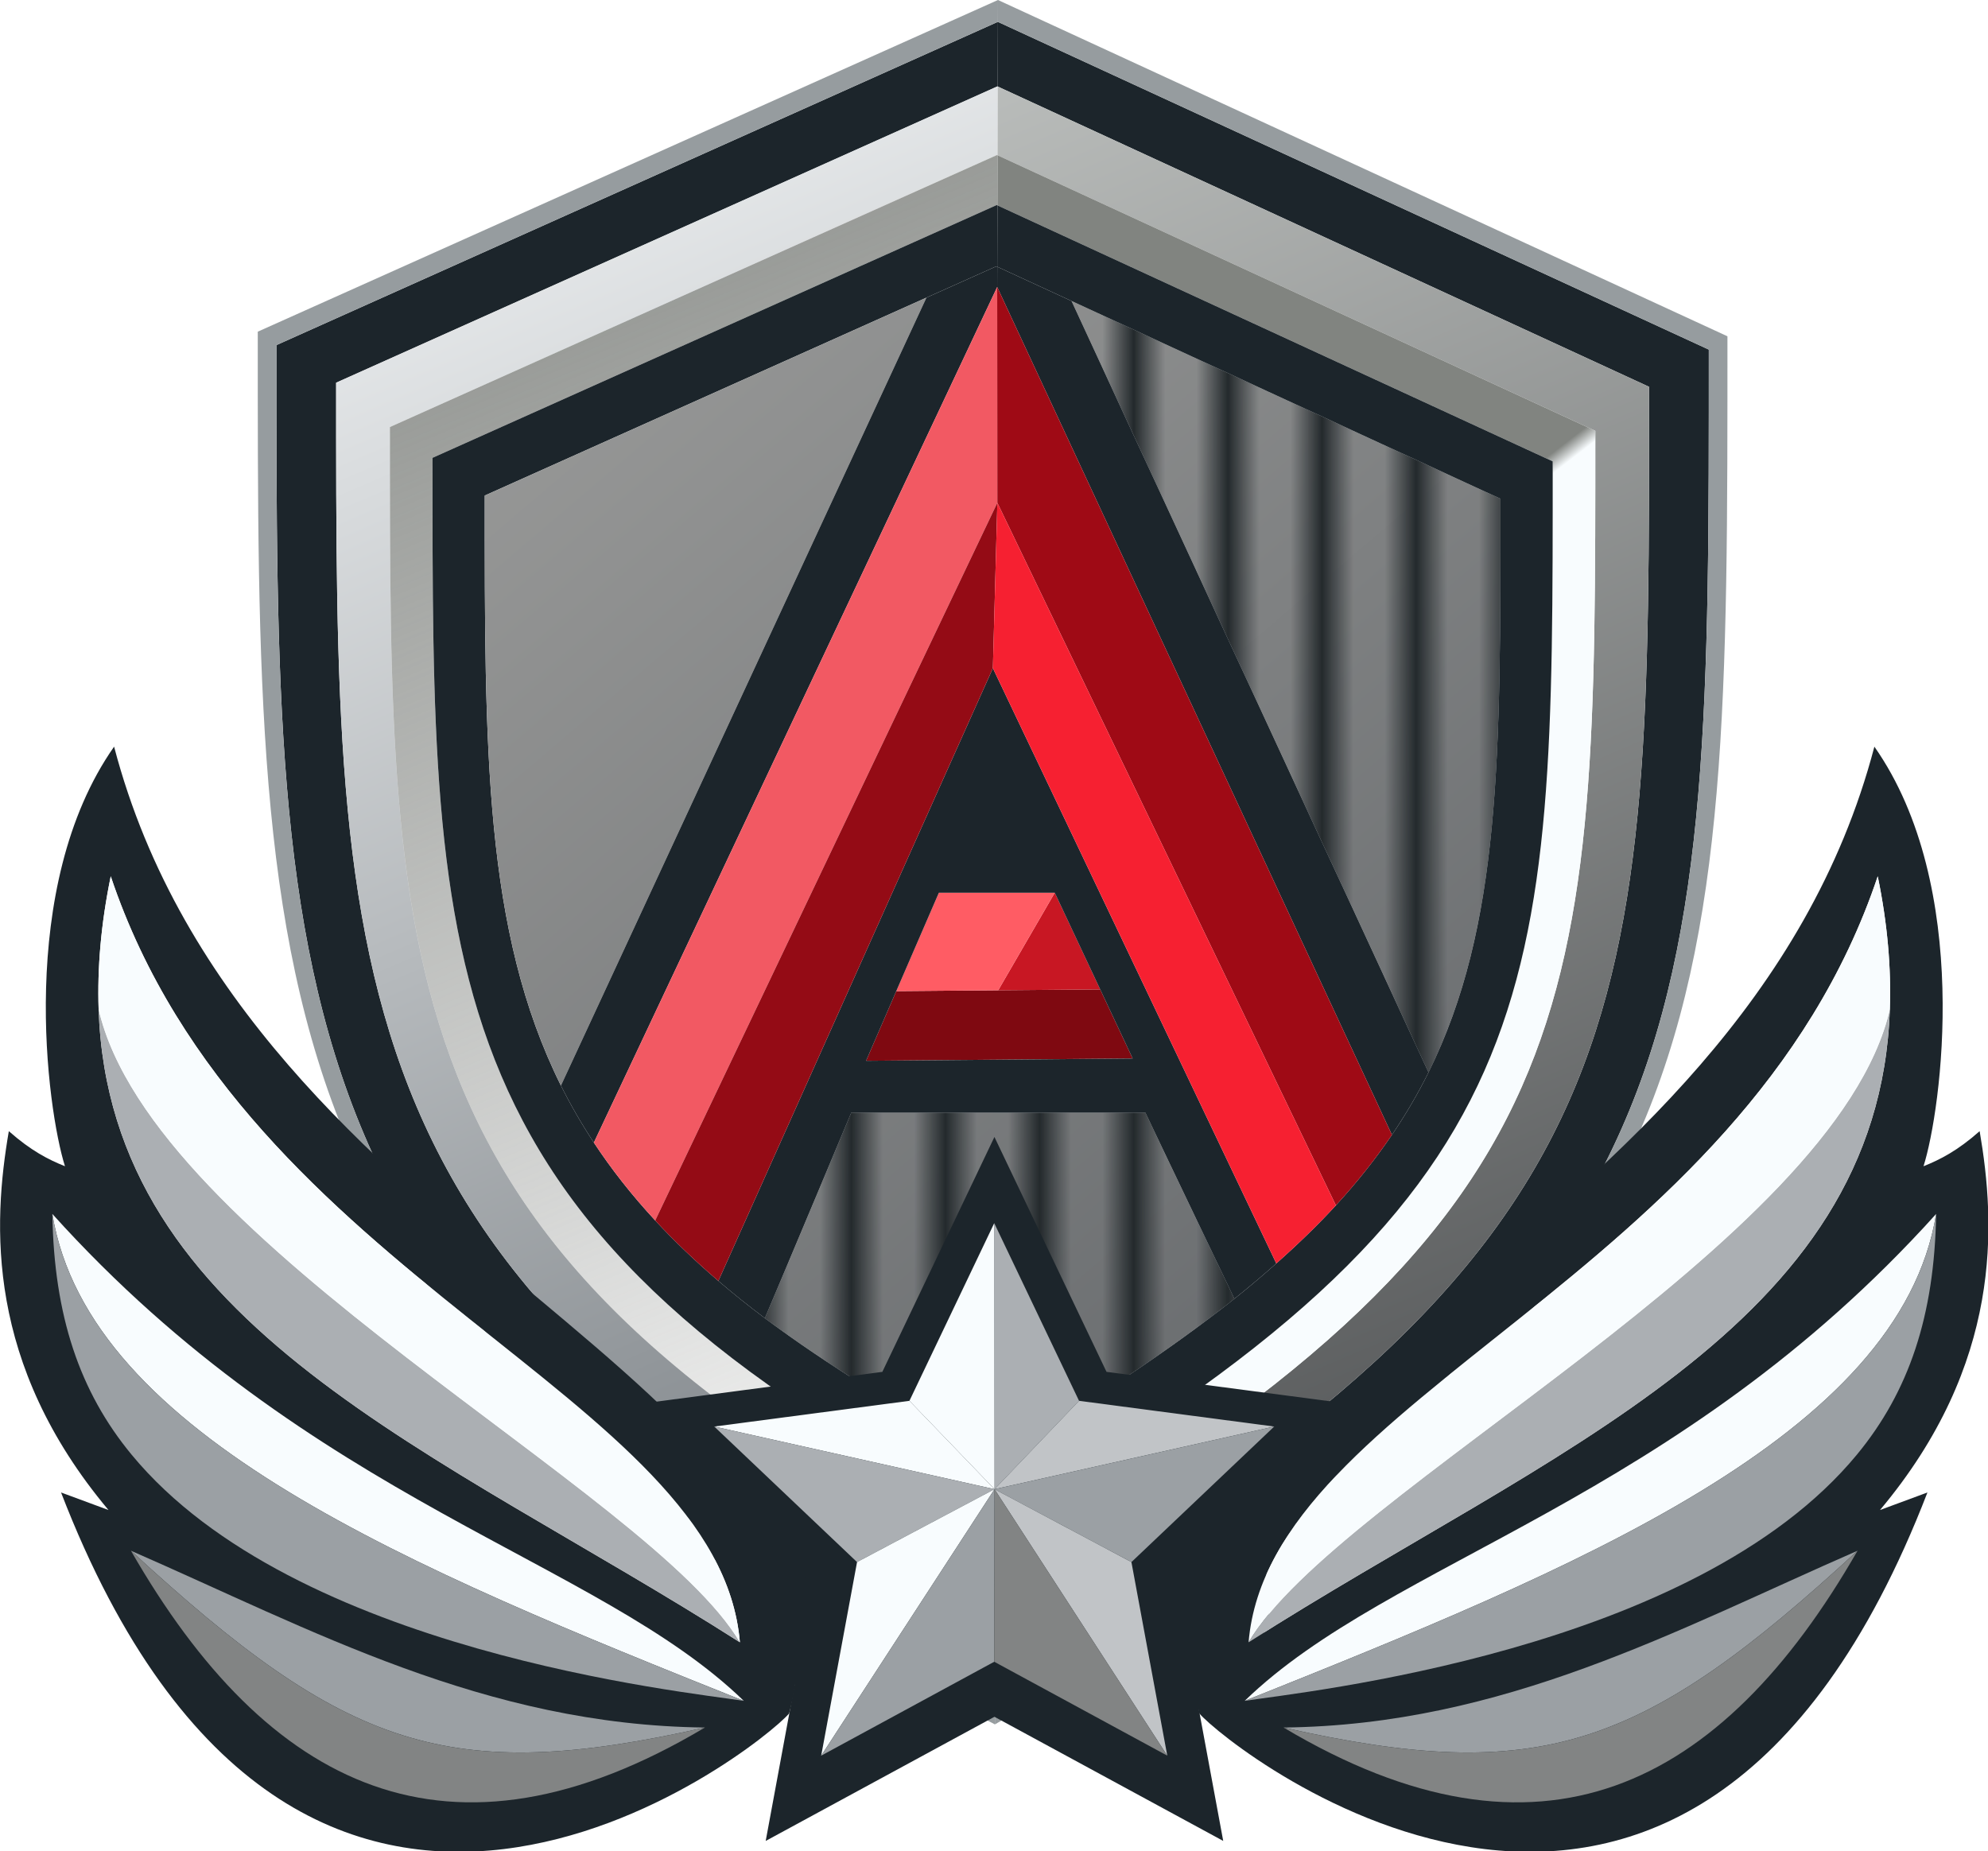 <?xml version="1.0" encoding="UTF-8" standalone="no"?>
<!-- Created with Inkscape (http://www.inkscape.org/) -->

<svg
   width="164.727mm"
   height="153.421mm"
   viewBox="0 0 164.727 153.421"
   version="1.1"
   id="svg1"
   xml:space="preserve"
   inkscape:version="1.3.2 (091e20e, 2023-11-25, custom)"
   sodipodi:docname="ageispmc.svg"
   xmlns:inkscape="http://www.inkscape.org/namespaces/inkscape"
   xmlns:sodipodi="http://sodipodi.sourceforge.net/DTD/sodipodi-0.dtd"
   xmlns:xlink="http://www.w3.org/1999/xlink"
   xmlns="http://www.w3.org/2000/svg"
   xmlns:svg="http://www.w3.org/2000/svg"><sodipodi:namedview
     id="namedview1"
     pagecolor="#ffffff"
     bordercolor="#000000"
     borderopacity="0.25"
     inkscape:showpageshadow="2"
     inkscape:pageopacity="0.0"
     inkscape:pagecheckerboard="0"
     inkscape:deskcolor="#d1d1d1"
     inkscape:document-units="mm"
     showgrid="false"
     inkscape:zoom="1.0449705"
     inkscape:cx="213.88163"
     inkscape:cy="342.59339"
     inkscape:window-width="2558"
     inkscape:window-height="1360"
     inkscape:window-x="1273"
     inkscape:window-y="0"
     inkscape:window-maximized="0"
     inkscape:current-layer="layer1"><inkscape:grid
       id="grid1"
       units="mm"
       originx="-16.562"
       originy="-17.105"
       spacingx="1"
       spacingy="1"
       empcolor="#0099e5"
       empopacity="0.302"
       color="#0099e5"
       opacity="0.149"
       empspacing="5"
       dotted="false"
       gridanglex="30"
       gridanglez="30"
       visible="false" /></sodipodi:namedview><defs
     id="defs1"><pattern
       inkscape:collect="always"
       xlink:href="#Strips1_1.5"
       preserveAspectRatio="xMidYMid"
       id="pattern98"
       patternTransform="matrix(2.6,0,0,2.6,7.73e-6,-9.9999999e-7)"
       x="0"
       y="0" /><pattern
       inkscape:collect="always"
       patternUnits="userSpaceOnUse"
       width="2.5"
       height="1"
       patternTransform="translate(0,0) scale(2,2)"
       preserveAspectRatio="xMidYMid"
       id="Strips1_1.5"
       style="fill:#242a2d"
       inkscape:stockid="Stripes 02 (2:3)"
       inkscape:isstock="true"
       inkscape:label="Stripes 02 (2:3)">
      <rect
   style="stroke:none"
   x="0"
   y="-0.5"
   width="1"
   height="2"
   id="rect140" />
    </pattern><linearGradient
       id="linearGradient83"
       inkscape:collect="always"><stop
         style="stop-color:#a8a8a6;stop-opacity:1;"
         offset="0"
         id="stop83" /><stop
         style="stop-color:#55595d;stop-opacity:1;"
         offset="1"
         id="stop84" /></linearGradient><linearGradient
       id="linearGradient78"
       inkscape:collect="always"><stop
         style="stop-color:#818480;stop-opacity:1;"
         offset="0.974"
         id="stop78" /><stop
         style="stop-color:#f8fcfe;stop-opacity:1;"
         offset="1"
         id="stop79" /></linearGradient><linearGradient
       id="linearGradient71"
       inkscape:collect="always"><stop
         style="stop-color:#818480;stop-opacity:1;"
         offset="0"
         id="stop72" /><stop
         style="stop-color:#818480;stop-opacity:0;"
         offset="1"
         id="stop73" /></linearGradient><linearGradient
       id="linearGradient70"
       inkscape:collect="always"><stop
         style="stop-color:#bdc0be;stop-opacity:1;"
         offset="0"
         id="stop70" /><stop
         style="stop-color:#414345;stop-opacity:1;"
         offset="1"
         id="stop71" /></linearGradient><linearGradient
       id="linearGradient63"
       inkscape:collect="always"><stop
         style="stop-color:#fcfeff;stop-opacity:1;"
         offset="0"
         id="stop64" /><stop
         style="stop-color:#6f757a;stop-opacity:1;"
         offset="1"
         id="stop65" /></linearGradient><linearGradient
       inkscape:collect="always"
       xlink:href="#linearGradient63"
       id="linearGradient65"
       x1="39.451"
       y1="18.903"
       x2="98.966"
       y2="158.208"
       gradientUnits="userSpaceOnUse" /><linearGradient
       inkscape:collect="always"
       xlink:href="#linearGradient70"
       id="linearGradient69"
       x1="99.25"
       y1="18.919"
       x2="158.168"
       y2="158.208"
       gradientUnits="userSpaceOnUse" /><linearGradient
       inkscape:collect="always"
       xlink:href="#linearGradient71"
       id="linearGradient73"
       x1="45.575"
       y1="23.294"
       x2="99.249"
       y2="151.941"
       gradientUnits="userSpaceOnUse" /><linearGradient
       inkscape:collect="always"
       xlink:href="#linearGradient78"
       id="linearGradient79"
       x1="99.249"
       y1="24.252"
       x2="131.911"
       y2="66.619"
       gradientUnits="userSpaceOnUse" /><linearGradient
       inkscape:collect="always"
       xlink:href="#linearGradient83"
       id="linearGradient84"
       x1="37.908"
       y1="17.092"
       x2="159.712"
       y2="160.019"
       gradientUnits="userSpaceOnUse" /><pattern
       inkscape:collect="always"
       xlink:href="#Strips1_1.5-4"
       preserveAspectRatio="xMidYMid"
       id="pattern98-2"
       patternTransform="matrix(2.6,0,0,2.6,7.73e-6,-9.9999999e-7)"
       x="0"
       y="0" /><pattern
       inkscape:collect="always"
       patternUnits="userSpaceOnUse"
       width="2.5"
       height="1"
       patternTransform="translate(0,0) scale(2,2)"
       preserveAspectRatio="xMidYMid"
       id="Strips1_1.5-4"
       style="fill:#242a2d"
       inkscape:stockid="Stripes 02 (2:3)"
       inkscape:isstock="true"
       inkscape:label="Stripes 02 (2:3)">
      <rect
   style="stroke:none"
   x="0"
   y="-0.5"
   width="1"
   height="2"
   id="rect140-8" />
    </pattern><pattern
       inkscape:collect="always"
       xlink:href="#Strips1_1.5-6"
       preserveAspectRatio="xMidYMid"
       id="pattern98-9"
       patternTransform="matrix(2.6,0,0,2.6,7.73e-6,-9.9999999e-7)"
       x="0"
       y="0" /><pattern
       inkscape:collect="always"
       patternUnits="userSpaceOnUse"
       width="2.5"
       height="1"
       patternTransform="translate(0,0) scale(2,2)"
       preserveAspectRatio="xMidYMid"
       id="Strips1_1.5-6"
       style="fill:#242a2d"
       inkscape:stockid="Stripes 02 (2:3)"
       inkscape:isstock="true"
       inkscape:label="Stripes 02 (2:3)">
      <rect
   style="stroke:none"
   x="0"
   y="-0.5"
   width="1"
   height="2"
   id="rect140-9" />
    </pattern><linearGradient
       inkscape:collect="always"
       xlink:href="#linearGradient83"
       id="linearGradient2410"
       gradientUnits="userSpaceOnUse"
       x1="37.908"
       y1="17.092"
       x2="159.712"
       y2="160.019" /><linearGradient
       inkscape:collect="always"
       xlink:href="#linearGradient83"
       id="linearGradient2411"
       gradientUnits="userSpaceOnUse"
       x1="37.908"
       y1="17.092"
       x2="159.712"
       y2="160.019" /></defs><g
     inkscape:label="Layer 1"
     inkscape:groupmode="layer"
     id="layer1"
     transform="translate(-16.562,-17.105)"><g
       id="g2409"><path
         d="M 118.843,124.736 111.47,109.318 H 87.1 l -7.157,17.028 c 5.124,3.856 11.361,7.674 18.999,11.59 8.101,-4.677 14.627,-8.992 19.901,-13.2 z"
         style="font-variation-settings:normal;opacity:1;mix-blend-mode:multiply;vector-effect:none;fill:url(#linearGradient2410);fill-opacity:1;fill-rule:nonzero;stroke:none;stroke-width:0.026;stroke-linecap:round;stroke-linejoin:round;stroke-miterlimit:4;stroke-dasharray:none;stroke-dashoffset:0;stroke-opacity:1;-inkscape-stroke:none;paint-order:markers fill stroke;stop-color:#000000;stop-opacity:1"
         id="path41-9" /><path
         d="m 99.25,18.919 -0.006,-0.003 -59.779,26.789 c 0,55.293 -0.435,81.748 59.531,112.49 0,0 5.16e-4,0 5.16e-4,0 l -0.017,-6.267 C 44.016,123.75 44.414,99.502 44.414,48.82 l 54.794,-24.555 0.028,0.013 z"
         style="font-variation-settings:normal;opacity:1;vector-effect:none;fill:#1c252b;fill-opacity:1;fill-rule:nonzero;stroke:none;stroke-width:0.026;stroke-linecap:round;stroke-linejoin:round;stroke-miterlimit:4;stroke-dasharray:none;stroke-dashoffset:0;stroke-opacity:1;-inkscape-stroke:none;paint-order:markers fill stroke;stop-color:#000000;stop-opacity:1"
         id="path27" /><path
         d="m 99.25,18.919 -0.014,5.359 53.97,24.883 c 0,52.414 0.359,71.253 -54.226,102.767 -3.52e-4,-1.8e-4 -6.82e-4,-3.3e-4 -10e-4,-5.1e-4 l 0.017,6.267 C 158.547,123.813 158.155,103.261 158.155,46.077 Z"
         style="font-variation-settings:normal;opacity:1;vector-effect:none;fill:#1c252b;fill-opacity:1;stroke:none;stroke-width:0.026;stroke-linecap:round;stroke-linejoin:round;stroke-miterlimit:4;stroke-dasharray:none;stroke-dashoffset:0;stroke-opacity:1;-inkscape-stroke:none;paint-order:markers fill stroke;stop-color:#000000;stop-opacity:1"
         id="path26" /><path
         d="M 99.255,17.105 37.921,44.591 c 0,56.731 -0.446,83.874 61.08,115.415 l -0.005,-1.811 c 0,0 -5.16e-4,0 -5.16e-4,0 C 39.03,127.453 39.465,100.998 39.465,45.705 l 59.779,-26.789 0.006,0.003 z"
         style="fill:#969c9f;fill-opacity:1;stroke:none;stroke-width:0.026;stroke-linecap:round;stroke-linejoin:round;stroke-opacity:1;paint-order:markers fill stroke"
         id="path25" /><path
         d="m 99.255,17.105 -0.005,1.814 58.905,27.158 c 0,57.183 0.392,77.736 -59.159,112.118 l 0.005,1.811 C 160.101,124.73 159.699,103.644 159.699,44.973 Z"
         style="fill:#969c9f;fill-opacity:1;stroke:none;stroke-width:0.026;stroke-linecap:round;stroke-linejoin:round;stroke-opacity:1;paint-order:markers fill stroke"
         id="path24" /><path
         d="m 99.236,24.278 -0.028,-0.013 -54.794,24.555 c 0,50.681 -0.399,74.929 54.565,103.107 l -0.013,-4.769 C 48.504,121.288 48.87,99.026 48.87,52.496 l 50.305,-22.543 0.044,0.021 z"
         style="font-variation-settings:normal;opacity:1;vector-effect:none;fill:url(#linearGradient65);fill-opacity:1;stroke:none;stroke-width:0.026;stroke-linecap:round;stroke-linejoin:round;stroke-miterlimit:4;stroke-dasharray:none;stroke-dashoffset:0;stroke-opacity:1;-inkscape-stroke:none;paint-order:markers fill stroke;stop-color:#000000;stop-opacity:1"
         id="path29" /><path
         d="m 99.236,24.278 -0.016,5.695 49.531,22.836 c 0,48.121 0.329,65.416 -49.784,94.349 l 0.013,4.769 c 3.52e-4,1.8e-4 6.82e-4,3.3e-4 10e-4,5.1e-4 54.584,-31.514 54.226,-50.352 54.226,-102.767 z"
         style="font-variation-settings:normal;opacity:1;vector-effect:none;fill:url(#linearGradient69);fill-opacity:1;stroke:none;stroke-width:0.026;stroke-linecap:round;stroke-linejoin:round;stroke-miterlimit:4;stroke-dasharray:none;stroke-dashoffset:0;stroke-opacity:1;-inkscape-stroke:none;paint-order:markers fill stroke;stop-color:#000000;stop-opacity:1"
         id="path28" /><path
         d="m 99.22,29.973 -0.044,-0.021 -50.305,22.543 c 0,46.53 -0.366,68.792 50.097,94.662 l -0.011,-4.143 C 52.061,118.975 52.4,98.286 52.4,55.046 l 46.749,-20.95 0.059,0.027 z"
         style="font-variation-settings:normal;opacity:1;vector-effect:none;fill:url(#linearGradient73);fill-opacity:1;stroke:none;stroke-width:0.026;stroke-linecap:round;stroke-linejoin:round;stroke-miterlimit:4;stroke-dasharray:none;stroke-dashoffset:0;stroke-opacity:1;-inkscape-stroke:none;paint-order:markers fill stroke;stop-color:#000000;stop-opacity:1"
         id="path31" /><path
         d="m 99.22,29.973 -0.011,4.15 46.011,21.213 c 0,44.719 0.306,60.792 -46.264,87.679 0,0 -5.17e-4,0 -5.17e-4,0 l 0.011,4.143 C 149.08,118.225 148.751,100.93 148.751,52.809 Z"
         style="font-variation-settings:normal;opacity:1;vector-effect:none;fill:url(#linearGradient79);fill-opacity:1;stroke:none;stroke-width:0.026;stroke-linecap:round;stroke-linejoin:round;stroke-miterlimit:4;stroke-dasharray:none;stroke-dashoffset:0;stroke-opacity:1;-inkscape-stroke:none;paint-order:markers fill stroke;stop-color:#000000;stop-opacity:1"
         id="path30" /><path
         d="m 99.208,34.123 -0.059,-0.027 -46.749,20.95 c 0,43.24 -0.34,63.929 46.555,87.97 l -0.013,-5.079 C 91.303,134.02 85.067,130.202 79.942,126.346 v 0 c -1.364,-1.026 -2.647,-2.056 -3.855,-3.09 v 0 c -1.93,-1.652 -3.67,-3.319 -5.234,-5.009 v 0 c -1.95,-2.107 -3.635,-4.252 -5.083,-6.453 v 0 c -1.017,-1.546 -1.928,-3.118 -2.729,-4.727 v 0 C 56.646,94.215 56.729,79.11 56.729,58.171 l 42.389,-18.996 0.076,0.035 z"
         style="font-variation-settings:normal;opacity:1;vector-effect:none;fill:#1c252b;fill-opacity:1;stroke:none;stroke-width:0.026;stroke-linecap:round;stroke-linejoin:round;stroke-miterlimit:4;stroke-dasharray:none;stroke-dashoffset:0;stroke-opacity:1;-inkscape-stroke:none;paint-order:markers fill stroke;stop-color:#000000;stop-opacity:1"
         id="path33" /><path
         d="m 105.351,42.049 29.58,63.923 c 6.026,-12.142 5.96,-26.263 5.96,-47.537 z"
         style="font-variation-settings:normal;opacity:1;vector-effect:none;fill:url(#linearGradient2411);fill-opacity:1;stroke:none;stroke-width:0.026;stroke-linecap:round;stroke-linejoin:round;stroke-miterlimit:4;stroke-dasharray:none;stroke-dashoffset:0;stroke-opacity:1;-inkscape-stroke:none;paint-order:markers fill stroke;stop-color:#000000;stop-opacity:1"
         id="path81" /><path
         d="m 105.351,42.049 29.58,63.923 c 6.026,-12.142 5.96,-26.263 5.96,-47.537 z"
         style="font-variation-settings:normal;opacity:1;vector-effect:none;fill:url(#pattern98);fill-opacity:1;stroke:none;stroke-width:0.026;stroke-linecap:round;stroke-linejoin:round;stroke-miterlimit:4;stroke-dasharray:none;stroke-dashoffset:0;stroke-opacity:1;-inkscape-stroke:none;paint-order:markers fill stroke;stop-color:#000000;stop-opacity:1"
         id="path81-9" /><path
         d="m 99.208,34.123 -0.014,5.087 6.156,2.839 35.54,16.386 c 0,21.275 0.066,35.395 -5.96,47.537 -0.875,1.763 -1.881,3.486 -3.033,5.181 -1.34,1.974 -2.873,3.914 -4.643,5.842 -1.475,1.606 -3.126,3.206 -4.937,4.813 -1.096,0.972 -2.245,1.948 -3.475,2.929 -5.274,4.208 -11.8,8.523 -19.901,13.2 l 0.013,5.079 h 5.17e-4 C 145.526,116.128 145.22,100.056 145.22,55.337 Z"
         style="fill:#1c252b;stroke:none;stroke-width:0.026;stroke-linecap:round;stroke-linejoin:round;stroke-opacity:1;paint-order:markers fill stroke"
         id="path79" /><path
         d="M 63.041,107.067 93.328,41.77 56.729,58.171 c 0,20.939 -0.082,36.044 6.312,48.896 z"
         style="fill:url(#linearGradient84);stroke:none;stroke-width:0.026;stroke-linecap:round;stroke-linejoin:round;stroke-opacity:1;paint-order:markers fill stroke"
         id="path42" /><path
         d="M 63.041,107.067 93.328,41.77 56.729,58.171 c 0,20.939 -0.082,36.044 6.312,48.896 z"
         style="font-variation-settings:normal;opacity:1;vector-effect:none;fill:url(#pattern98);fill-opacity:1;stroke:none;stroke-width:0.026;stroke-linecap:round;stroke-linejoin:round;stroke-miterlimit:4;stroke-dasharray:none;stroke-dashoffset:0;stroke-opacity:1;-inkscape-stroke:none;paint-order:markers fill stroke;stop-color:#000000;stop-opacity:1"
         id="path42-6" /><path
         d="m 99.194,39.21 -0.076,-0.035 -5.79,2.595 -30.287,65.297 c 0.801,1.609 1.712,3.182 2.729,4.727 L 99.19,40.892 Z"
         style="fill:#1c252b;fill-opacity:1;stroke:none;stroke-width:0.026;stroke-linecap:round;stroke-linejoin:round;stroke-opacity:1;paint-order:markers fill stroke"
         id="path35" /><path
         d="m 131.898,111.153 c 1.151,-1.695 2.158,-3.418 3.033,-5.181 l -29.58,-63.923 -6.156,-2.839 -0.005,1.682 z"
         style="fill:#1c252b;stroke:none;stroke-width:0.026;stroke-linecap:round;stroke-linejoin:round;stroke-opacity:1;paint-order:markers fill stroke"
         id="path80" /><path
         d="M 99.19,40.892 65.77,111.794 c 1.448,2.201 3.133,4.346 5.083,6.453 L 99.203,58.769 Z"
         style="opacity:1;fill:#f25963;fill-opacity:1;stroke:none;stroke-width:0.026;stroke-linecap:round;stroke-linejoin:round;stroke-opacity:1;paint-order:markers fill stroke"
         id="path37" /><path
         d="m 99.19,40.892 0.013,17.877 28.052,58.226 c 1.77,-1.928 3.303,-3.868 4.643,-5.842 z"
         style="opacity:1;fill:#9f0a15;fill-opacity:1;stroke:none;stroke-width:0.026;stroke-linecap:round;stroke-linejoin:round;stroke-opacity:1;paint-order:markers fill stroke"
         id="path36" /><path
         d="M 118.843,124.736 111.47,109.318 H 87.1 l -7.157,17.028 c 5.124,3.856 11.361,7.674 18.999,11.59 8.101,-4.677 14.627,-8.992 19.901,-13.2 z"
         style="font-variation-settings:normal;opacity:1;mix-blend-mode:multiply;vector-effect:none;fill:url(#pattern98);fill-opacity:1;fill-rule:nonzero;stroke:none;stroke-width:0.026;stroke-linecap:round;stroke-linejoin:round;stroke-miterlimit:4;stroke-dasharray:none;stroke-dashoffset:0;stroke-opacity:1;-inkscape-stroke:none;paint-order:markers fill stroke;stop-color:#000000;stop-opacity:1"
         id="path41" /><path
         d="m 107.725,99.096 -8.45,0.072 v 5.17e-4 l -8.45,0.072 -2.5,5.772 22.091,-0.19 z"
         style="opacity:1;fill:#7f0911;fill-opacity:1;stroke:none;stroke-width:0.026;stroke-linecap:round;stroke-linejoin:round;stroke-opacity:1;paint-order:markers fill stroke"
         id="path46" /><path
         d="m 103.96,91.087 -4.685,8.081 8.45,-0.072 z"
         style="opacity:1;fill:#c81723;fill-opacity:1;stroke:none;stroke-width:0.026;stroke-linecap:round;stroke-linejoin:round;stroke-opacity:1;paint-order:markers fill stroke"
         id="path45" /><path
         d="m 94.357,91.087 -3.532,8.154 8.45,-0.072 4.685,-8.082 z"
         style="opacity:1;fill:#ff5c64;fill-opacity:1;stroke:none;stroke-width:0.026;stroke-linecap:round;stroke-linejoin:round;stroke-opacity:1;paint-order:markers fill stroke"
         id="path44" /><path
         d="M 98.833,72.478 76.087,123.257 c 1.208,1.034 2.492,2.064 3.855,3.09 l 7.157,-17.028 H 111.47 l 7.373,15.418 c 1.229,-0.981 2.379,-1.956 3.475,-2.929 z m -4.476,18.61 h 9.603 l 6.456,13.736 -22.091,0.19 2.5,-5.772 h 5.17e-4 z"
         style="opacity:1;fill:#1c252b;fill-opacity:1;stroke:none;stroke-width:0.026;stroke-linecap:round;stroke-linejoin:round;stroke-opacity:1;paint-order:markers fill stroke"
         id="path40" /><path
         d="M 99.203,58.769 70.853,118.248 c 1.564,1.69 3.304,3.357 5.234,5.009 L 98.833,72.478 Z"
         style="opacity:1;fill:#940b15;fill-opacity:1;stroke:none;stroke-width:0.026;stroke-linecap:round;stroke-linejoin:round;stroke-opacity:1;paint-order:markers fill stroke"
         id="path39" /><path
         d="M 99.203,58.769 98.833,72.478 122.318,121.808 c 1.811,-1.606 3.463,-3.207 4.937,-4.813 z"
         style="opacity:1;fill:#f62031;fill-opacity:1;stroke:none;stroke-width:0.026;stroke-linecap:round;stroke-linejoin:round;stroke-opacity:1;paint-order:markers fill stroke"
         id="path38" /></g><g
       id="g2406"
       transform="matrix(1.299,0,0,1.299,-25.68,-100.59)"><rect
         style="font-variation-settings:normal;opacity:1;fill:#1c252b;fill-opacity:1;fill-rule:nonzero;stroke:none;stroke-width:0.5;stroke-linecap:round;stroke-linejoin:round;stroke-miterlimit:4;stroke-dasharray:none;stroke-dashoffset:0;stroke-opacity:1;paint-order:markers fill stroke"
         id="rect2405"
         width="33.57"
         height="13.076"
         x="79.965"
         y="186.036"
         ry="6.538" /><g
         id="g2404"
         transform="translate(-46.112,20.433)"><g
           id="g2403"><path
             d="m 198.194,117.806 c -8.489,32.35 -48.724,40.448 -43.058,61.678 1.929,2.262 31.154,25.508 46.442,-14.099 l -3.025,1.119 c 7.84,-9.35 7.376,-18.231 6.356,-24.17 -1.408,1.247 -2.527,1.819 -3.581,2.238 1.132,-3.568 3.126,-17.838 -3.133,-26.766 z m 0.214,8.269 c 0.631,3.062 0.861,5.871 0.773,8.483 0,0 0,0 0,0 -0.685,20.343 -21.725,28.142 -40.905,40.384 1.327,-15.758 31.503,-23.127 40.132,-48.867 z"
             style="opacity:1;fill:#1c252b;fill-opacity:1;stroke:none;stroke-width:0.5;stroke-linecap:round;stroke-linejoin:round;paint-order:markers fill stroke"
             id="path125" /></g><path
           d="m 197.12,169.101 c -11.548,5.043 -22.564,11.125 -36.613,11.279 16.385,3.697 22.901,1.355 36.613,-11.279 z"
           style="opacity:1;fill:#9ba0a4;fill-opacity:1;stroke:none;stroke-width:0.5;stroke-linecap:round;stroke-linejoin:round;paint-order:markers fill stroke"
           id="path132" /><path
           d="m 197.12,169.101 c -13.713,12.635 -20.228,14.977 -36.613,11.279 16.336,9.732 27.905,3.898 36.613,-11.279 z"
           style="opacity:1;fill:#828484;fill-opacity:1;stroke:none;stroke-width:0.5;stroke-linecap:round;stroke-linejoin:round;paint-order:markers fill stroke"
           id="path131" /><path
           d="m 202.133,147.616 c -16.6,18.42 -34.782,22.017 -44.106,31.063 20.979,-8.393 41.784,-16.84 44.106,-31.063 z"
           style="opacity:1;fill:#f8fcfe;fill-opacity:1;stroke:none;stroke-width:0.5;stroke-linecap:round;stroke-linejoin:round;paint-order:markers fill stroke"
           id="path130" /><path
           d="m 202.133,147.616 c -2.322,14.223 -23.127,22.67 -44.106,31.063 3.679,-0.575 28.666,-3.115 39.054,-15.71 3.315,-4.019 4.947,-8.859 5.052,-15.353 z"
           style="opacity:1;fill:#9ba0a4;fill-opacity:1;stroke:none;stroke-width:0.5;stroke-linecap:round;stroke-linejoin:round;paint-order:markers fill stroke"
           id="path129" /><path
           d="m 199.181,134.559 c -3.441,14.978 -35.272,30.772 -40.905,40.384 19.18,-12.242 40.22,-20.041 40.905,-40.384 z"
           style="opacity:1;fill:#abafb3;fill-opacity:1;stroke:none;stroke-width:0.5;stroke-linecap:round;stroke-linejoin:round;paint-order:markers fill stroke"
           id="path127" /><path
           d="m 198.408,126.076 c -8.628,25.74 -38.805,33.109 -40.132,48.867 5.633,-9.612 37.464,-25.406 40.905,-40.384 0.088,-2.612 -0.142,-5.421 -0.773,-8.483 z"
           style="opacity:1;fill:#f8fcfe;fill-opacity:1;stroke:none;stroke-width:0.5;stroke-linecap:round;stroke-linejoin:round;paint-order:markers fill stroke"
           id="path126" /></g><g
         id="g2402"
         transform="translate(4.478,-1.196)"><path
           d="m 35.319,139.435 c 8.489,32.35 48.724,40.448 43.058,61.678 -1.929,2.262 -31.154,25.508 -46.442,-14.099 l 3.025,1.119 c -7.84,-9.35 -7.376,-18.231 -6.356,-24.17 1.408,1.247 2.527,1.819 3.581,2.238 -1.132,-3.568 -3.126,-17.838 3.133,-26.766 z m -0.214,8.269 c -0.631,3.062 -0.861,5.871 -0.773,8.483 0,0 0,0 0,0 0.685,20.343 21.725,28.142 40.905,40.384 -1.327,-15.758 -31.503,-23.127 -40.132,-48.867 z"
           style="fill:#1c252b;fill-opacity:1;stroke:none;stroke-width:0.5;stroke-linecap:round;stroke-linejoin:round;paint-order:markers fill stroke"
           id="path125-7" /><path
           d="m 36.393,190.73 c 11.548,5.043 22.564,11.125 36.613,11.279 -16.385,3.697 -22.901,1.355 -36.613,-11.279 z"
           style="fill:#9ba0a4;fill-opacity:1;stroke:none;stroke-width:0.5;stroke-linecap:round;stroke-linejoin:round;paint-order:markers fill stroke"
           id="path132-2" /><path
           d="m 36.393,190.73 c 13.713,12.635 20.228,14.977 36.613,11.279 -16.336,9.732 -27.905,3.898 -36.613,-11.279 z"
           style="fill:#828484;fill-opacity:1;stroke:none;stroke-width:0.5;stroke-linecap:round;stroke-linejoin:round;paint-order:markers fill stroke"
           id="path131-6" /><path
           d="m 31.38,169.245 c 16.6,18.42 34.782,22.017 44.106,31.063 -20.979,-8.393 -41.784,-16.84 -44.106,-31.063 z"
           style="fill:#f8fcfe;fill-opacity:1;stroke:none;stroke-width:0.5;stroke-linecap:round;stroke-linejoin:round;paint-order:markers fill stroke"
           id="path130-9" /><path
           d="m 31.38,169.245 c 2.322,14.223 23.127,22.67 44.106,31.063 -3.679,-0.575 -28.666,-3.115 -39.054,-15.71 -3.315,-4.019 -4.947,-8.859 -5.052,-15.353 z"
           style="fill:#9ba0a4;fill-opacity:1;stroke:none;stroke-width:0.5;stroke-linecap:round;stroke-linejoin:round;paint-order:markers fill stroke"
           id="path129-6" /><path
           d="m 34.332,156.188 c 3.441,14.978 35.272,30.772 40.905,40.384 -19.18,-12.242 -40.22,-20.041 -40.905,-40.384 z"
           style="fill:#abafb3;fill-opacity:1;stroke:none;stroke-width:0.5;stroke-linecap:round;stroke-linejoin:round;paint-order:markers fill stroke"
           id="path127-1" /><path
           d="m 35.105,147.705 c 8.628,25.74 38.805,33.109 40.132,48.867 -5.633,-9.612 -37.464,-25.406 -40.905,-40.384 -0.088,-2.612 0.142,-5.421 0.773,-8.483 z"
           style="fill:#f8fcfe;fill-opacity:1;stroke:none;stroke-width:0.5;stroke-linecap:round;stroke-linejoin:round;paint-order:markers fill stroke"
           id="path126-9" /></g><g
         id="g2405"
         transform="translate(-71.436,-1.432)"><path
           sodipodi:type="star"
           style="font-variation-settings:normal;opacity:1;vector-effect:none;fill:#1c252b;fill-opacity:1;fill-rule:nonzero;stroke:none;stroke-width:0.026;stroke-linecap:round;stroke-linejoin:round;stroke-miterlimit:4;stroke-dasharray:none;stroke-dashoffset:0;stroke-opacity:1;-inkscape-stroke:none;paint-order:markers fill stroke"
           id="path99"
           inkscape:flatsided="false"
           sodipodi:sides="5"
           sodipodi:cx="44.401024"
           sodipodi:cy="185.08696"
           sodipodi:r1="20.616348"
           sodipodi:r2="42.074181"
           sodipodi:arg1="1.0471976"
           sodipodi:arg2="1.6755161"
           inkscape:rounded="0"
           inkscape:randomized="0"
           d="m 54.709,202.941 -14.706,23.989 -9.397,-26.523 -27.36,-6.573 22.321,-17.133 -2.203,-28.052 23.192,15.934 25.998,-10.764 -7.987,26.981 18.271,21.399 z"
           transform="matrix(0.511,0.295,-0.295,0.511,199.3,81.718)" /><path
           style="font-variation-settings:normal;opacity:1;vector-effect:none;fill:#abafb3;fill-opacity:1;fill-rule:nonzero;stroke:none;stroke-width:0.026;stroke-linecap:round;stroke-linejoin:round;stroke-miterlimit:4;stroke-dasharray:none;stroke-dashoffset:0;stroke-opacity:1;-inkscape-stroke:none;paint-order:markers fill stroke"
           d="m 167.376,170.069 0.018,16.972 5.391,-5.638 z"
           id="path100" /><path
           style="font-variation-settings:normal;opacity:1;vector-effect:none;fill:#c1c4c7;fill-opacity:1;fill-rule:nonzero;stroke:none;stroke-width:0.026;stroke-linecap:round;stroke-linejoin:round;stroke-miterlimit:4;stroke-dasharray:none;stroke-dashoffset:0;stroke-opacity:1;-inkscape-stroke:none;paint-order:markers fill stroke"
           d="m 167.393,187.041 5.391,-5.638 12.451,1.641 z"
           id="path101" /><path
           style="font-variation-settings:normal;opacity:1;vector-effect:none;fill:#f8fcfe;fill-opacity:1;fill-rule:nonzero;stroke:none;stroke-width:0.026;stroke-linecap:round;stroke-linejoin:round;stroke-miterlimit:4;stroke-dasharray:none;stroke-dashoffset:0;stroke-opacity:1;-inkscape-stroke:none;paint-order:markers fill stroke"
           d="m 167.393,187.041 -0.018,-16.972 -5.409,11.334 z"
           id="path102" /><path
           style="font-variation-settings:normal;opacity:1;vector-effect:none;fill:#f8fcfe;fill-opacity:1;fill-rule:nonzero;stroke:none;stroke-width:0.026;stroke-linecap:round;stroke-linejoin:round;stroke-miterlimit:4;stroke-dasharray:none;stroke-dashoffset:0;stroke-opacity:1;-inkscape-stroke:none;paint-order:markers fill stroke"
           d="m 167.393,187.041 -5.426,-5.638 -12.451,1.641 z"
           id="path103" /><path
           style="font-variation-settings:normal;opacity:1;vector-effect:none;fill:#abafb3;fill-opacity:1;fill-rule:nonzero;stroke:none;stroke-width:0.026;stroke-linecap:round;stroke-linejoin:round;stroke-miterlimit:4;stroke-dasharray:none;stroke-dashoffset:0;stroke-opacity:1;-inkscape-stroke:none;paint-order:markers fill stroke"
           d="m 167.393,187.041 -17.878,-3.997 9.108,8.646 z"
           id="path104" /><path
           style="font-variation-settings:normal;opacity:1;vector-effect:none;fill:#f8fcfe;fill-opacity:1;fill-rule:nonzero;stroke:none;stroke-width:0.026;stroke-linecap:round;stroke-linejoin:round;stroke-miterlimit:4;stroke-dasharray:none;stroke-dashoffset:0;stroke-opacity:1;-inkscape-stroke:none;paint-order:markers fill stroke"
           d="m 167.393,187.041 -11.056,16.999 2.287,-12.349 z"
           id="path105" /><path
           style="font-variation-settings:normal;opacity:1;vector-effect:none;fill:#9ba0a4;fill-opacity:1;fill-rule:nonzero;stroke:none;stroke-width:0.026;stroke-linecap:round;stroke-linejoin:round;stroke-miterlimit:4;stroke-dasharray:none;stroke-dashoffset:0;stroke-opacity:1;-inkscape-stroke:none;paint-order:markers fill stroke"
           d="m 167.393,187.041 -0.018,11.008 -11.038,5.991 z"
           id="path106" /><path
           style="font-variation-settings:normal;opacity:1;vector-effect:none;fill:#9ba0a4;fill-opacity:1;fill-rule:nonzero;stroke:none;stroke-width:0.026;stroke-linecap:round;stroke-linejoin:round;stroke-miterlimit:4;stroke-dasharray:none;stroke-dashoffset:0;stroke-opacity:1;-inkscape-stroke:none;paint-order:markers fill stroke"
           d="m 167.393,187.041 17.842,-3.997 -9.108,8.646 z"
           id="path107" /><path
           style="font-variation-settings:normal;opacity:1;vector-effect:none;fill:#c1c4c7;fill-opacity:1;fill-rule:nonzero;stroke:none;stroke-width:0.026;stroke-linecap:round;stroke-linejoin:round;stroke-miterlimit:4;stroke-dasharray:none;stroke-dashoffset:0;stroke-opacity:1;-inkscape-stroke:none;paint-order:markers fill stroke"
           d="m 167.393,187.041 8.733,4.65 2.287,12.349 z"
           id="path108" /><path
           style="font-variation-settings:normal;opacity:1;vector-effect:none;fill:#828484;fill-opacity:1;fill-rule:nonzero;stroke:none;stroke-width:0.026;stroke-linecap:round;stroke-linejoin:round;stroke-miterlimit:4;stroke-dasharray:none;stroke-dashoffset:0;stroke-opacity:1;-inkscape-stroke:none;paint-order:markers fill stroke"
           d="m 167.393,187.041 -0.018,11.008 11.038,5.991 z"
           id="path109" /></g></g></g></svg>
